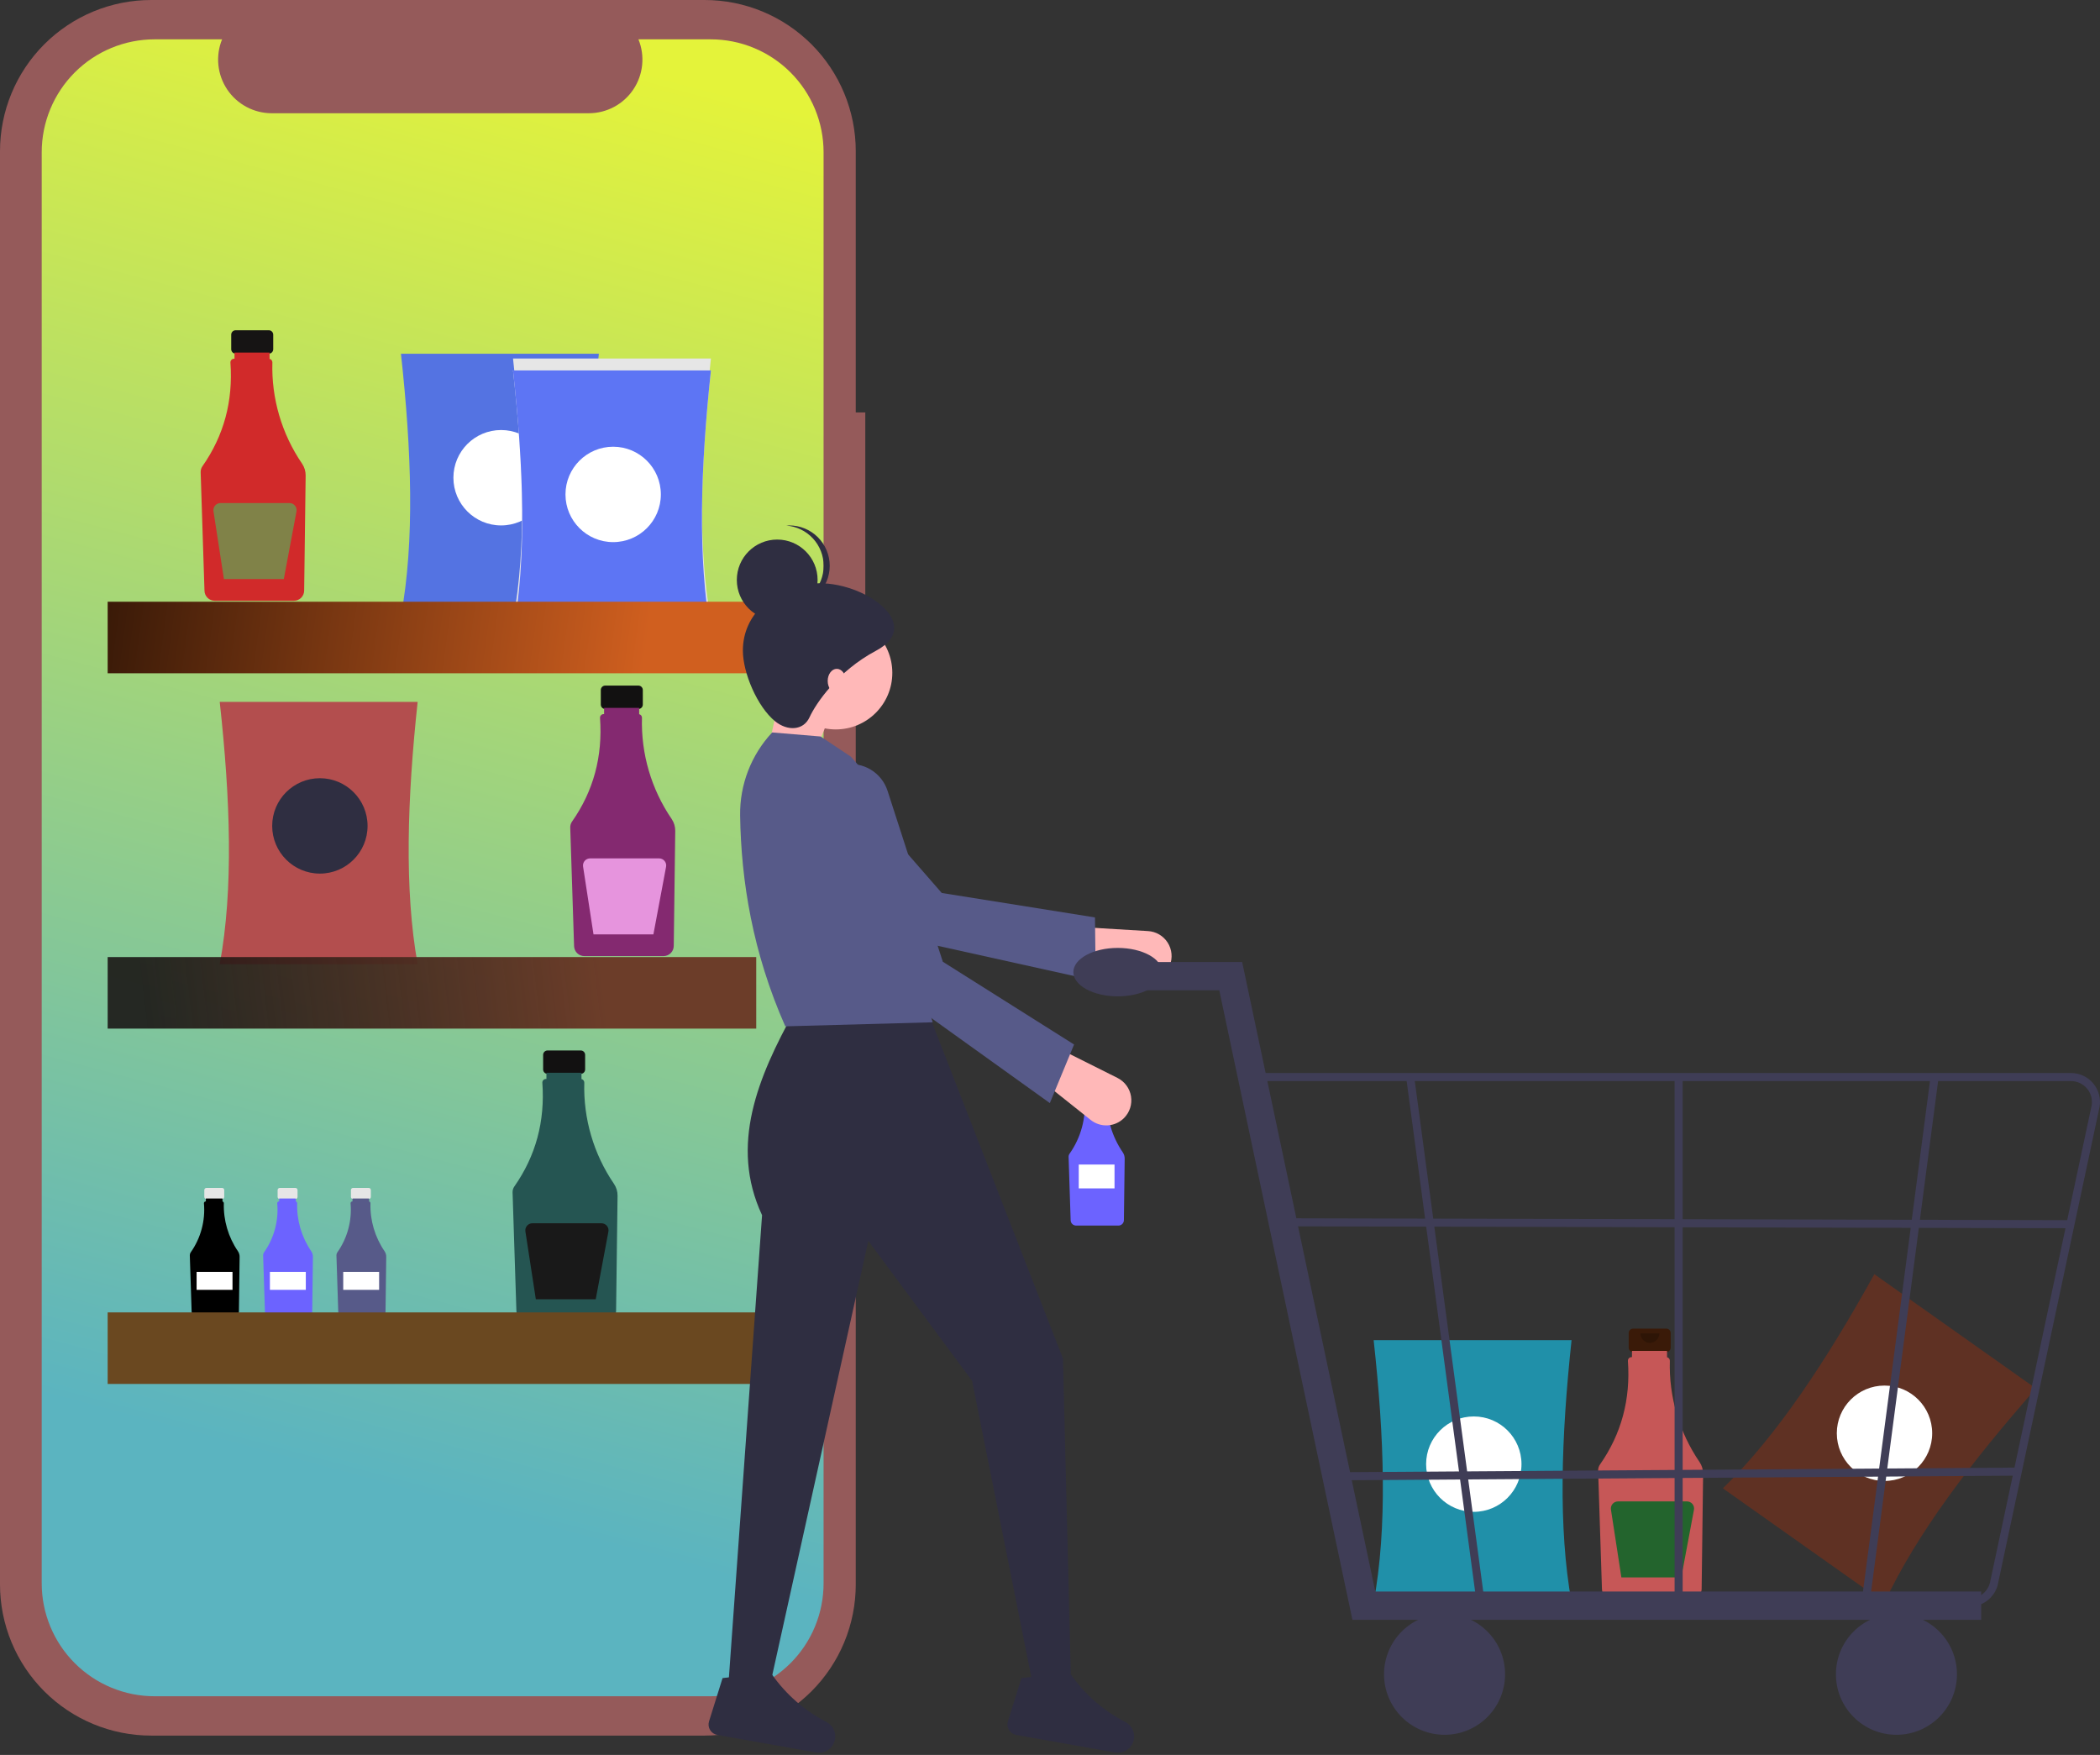 <svg width="888" height="742" viewBox="0 0 888 742" fill="none" xmlns="http://www.w3.org/2000/svg">
<rect x="0" y="0" width="888" height="742" fill="#333333" stroke="none"/>
<g id="shopping 1">
<g clip-path="url(#clip0)">
<g id="fridge">
<path id="Vector" d="M365.896 174.38H361.864V63.927C361.864 55.532 360.211 47.219 356.998 39.463C353.785 31.707 349.077 24.66 343.14 18.724C337.204 12.788 330.157 8.079 322.401 4.866C314.645 1.653 306.332 -5.67817e-05 297.937 -3.05173e-05H63.927C55.532 -5.67817e-05 47.219 1.653 39.463 4.866C31.707 8.079 24.66 12.788 18.724 18.724C12.788 24.66 8.079 31.707 4.866 39.463C1.653 47.219 -1.31322e-05 55.532 0 63.927V669.881C-7.87929e-06 678.276 1.654 686.589 4.866 694.345C8.079 702.101 12.788 709.148 18.724 715.084C24.66 721.021 31.707 725.729 39.463 728.942C47.219 732.155 55.532 733.808 63.927 733.808H297.937C306.332 733.808 314.645 732.155 322.401 728.942C330.157 725.729 337.204 721.021 343.14 715.084C349.077 709.148 353.785 702.101 356.998 694.345C360.211 686.589 361.864 678.276 361.864 669.881V253.003H365.896V174.38Z" fill="#955A5A"/>
<path id="Vector_2" d="M300.516 16.632H269.97C271.375 20.076 271.911 23.812 271.532 27.512C271.152 31.212 269.869 34.762 267.794 37.849C265.719 40.936 262.917 43.466 259.635 45.215C256.352 46.964 252.69 47.879 248.971 47.879H114.91C111.19 47.879 107.528 46.964 104.245 45.215C100.963 43.466 98.161 40.936 96.086 37.849C94.011 34.762 92.728 31.212 92.348 27.512C91.969 23.812 92.505 20.076 93.91 16.632H65.38C59.111 16.632 52.903 17.866 47.11 20.266C41.318 22.665 36.056 26.181 31.622 30.614C27.189 35.047 23.673 40.31 21.274 46.102C18.875 51.895 17.64 58.102 17.64 64.372V669.436C17.64 675.706 18.875 681.914 21.274 687.706C23.673 693.498 27.189 698.761 31.622 703.194C36.056 707.627 41.318 711.143 47.11 713.543C52.903 715.942 59.111 717.177 65.38 717.177H300.516C306.786 717.177 312.994 715.942 318.786 713.543C324.578 711.143 329.841 707.627 334.274 703.194C338.707 698.761 342.223 693.498 344.623 687.706C347.022 681.914 348.256 675.706 348.256 669.436V64.372C348.256 58.102 347.022 51.895 344.623 46.102C342.223 40.31 338.707 35.047 334.274 30.614C329.841 26.181 324.578 22.665 318.786 20.266C312.994 17.866 306.786 16.632 300.516 16.632V16.632Z" fill="url(#paint0_linear)"/>
<path id="Vector_3" d="M113.672 139.635H99.633C99.139 139.635 98.666 139.831 98.317 140.18C97.968 140.529 97.772 141.002 97.772 141.496V147.658C97.772 148.152 97.968 148.625 98.317 148.974C98.666 149.324 99.139 149.52 99.633 149.52H101.96V158.753H111.346V149.52H113.672C114.166 149.52 114.639 149.324 114.989 148.974C115.338 148.625 115.534 148.152 115.534 147.658V141.496C115.534 141.002 115.338 140.529 114.989 140.18C114.639 139.831 114.166 139.635 113.672 139.635V139.635Z" fill="#161414"/>
<path id="Vector_4" d="M127.734 196.032C119.136 183.45 114.741 168.47 115.177 153.238C115.185 152.887 115.071 152.543 114.855 152.266C114.638 151.989 114.332 151.796 113.989 151.719V149.056H99.162V151.682H98.958C98.554 151.683 98.167 151.843 97.882 152.129C97.597 152.415 97.438 152.802 97.438 153.205C97.438 153.242 97.44 153.279 97.442 153.316C98.61 169.599 94.666 184.202 85.609 197.124C85.088 197.866 84.822 198.758 84.85 199.665L86.471 249.816C86.51 250.935 86.98 251.995 87.782 252.776C88.584 253.556 89.656 253.997 90.776 254.006H124.313C125.445 253.997 126.529 253.546 127.333 252.75C128.138 251.953 128.599 250.874 128.62 249.742L129.245 201.049C129.263 199.262 128.736 197.512 127.734 196.032Z" fill="#D12A2A"/>
<path id="Vector_5" d="M122.425 212.69H93.234C92.802 212.69 92.375 212.784 91.982 212.964C91.589 213.145 91.24 213.408 90.959 213.736C90.678 214.064 90.471 214.449 90.352 214.864C90.233 215.28 90.206 215.716 90.272 216.143L94.683 244.816H120.013L125.371 216.24C125.452 215.807 125.437 215.361 125.326 214.935C125.216 214.509 125.013 214.112 124.731 213.773C124.45 213.434 124.098 213.162 123.699 212.975C123.301 212.787 122.866 212.69 122.425 212.69V212.69Z" fill="#808248"/>
<path id="Vector_6" d="M269.957 289.869H255.917C255.424 289.869 254.95 290.065 254.601 290.414C254.252 290.764 254.056 291.237 254.056 291.731V297.893C254.056 298.387 254.252 298.86 254.601 299.209C254.95 299.558 255.424 299.754 255.917 299.754H258.244V308.987H267.63V299.754H269.957C270.45 299.754 270.924 299.558 271.273 299.209C271.622 298.86 271.818 298.387 271.818 297.893V291.731C271.818 291.237 271.622 290.763 271.273 290.414C270.924 290.065 270.45 289.869 269.957 289.869Z" fill="#121111"/>
<path id="Vector_7" d="M284.019 346.266C275.42 333.685 271.025 318.705 271.462 303.473C271.47 303.121 271.355 302.778 271.139 302.501C270.922 302.224 270.617 302.031 270.274 301.954V299.291H255.446V301.917H255.242C255.042 301.917 254.844 301.956 254.66 302.033C254.475 302.11 254.308 302.222 254.167 302.364C254.026 302.505 253.914 302.673 253.837 302.858C253.761 303.042 253.722 303.24 253.722 303.44C253.722 303.477 253.724 303.514 253.727 303.551C254.895 319.834 250.95 334.436 241.893 347.358C241.372 348.101 241.106 348.993 241.134 349.899L242.756 400.051C242.795 401.169 243.264 402.23 244.066 403.01C244.868 403.791 245.941 404.232 247.06 404.241H280.597C281.729 404.232 282.813 403.781 283.617 402.984C284.422 402.188 284.884 401.109 284.904 399.977L285.529 351.284C285.547 349.497 285.021 347.746 284.019 346.266V346.266Z" fill="#842970"/>
<path id="Vector_8" d="M278.71 362.925H249.518C249.086 362.925 248.659 363.018 248.266 363.199C247.874 363.379 247.525 363.643 247.243 363.97C246.962 364.298 246.755 364.683 246.636 365.099C246.518 365.514 246.49 365.951 246.556 366.378L250.967 395.051H276.297L281.655 366.474C281.736 366.041 281.721 365.596 281.611 365.17C281.5 364.743 281.297 364.347 281.016 364.008C280.735 363.669 280.382 363.396 279.983 363.209C279.585 363.022 279.15 362.925 278.71 362.925H278.71Z" fill="#E694DD"/>
<path id="Vector_9" d="M93.935 502.257H87.275C87.041 502.257 86.817 502.35 86.651 502.515C86.486 502.681 86.393 502.906 86.393 503.14V506.063C86.393 506.297 86.486 506.521 86.651 506.687C86.817 506.853 87.041 506.946 87.275 506.946H88.379V511.325H92.831V506.946H93.935C94.169 506.946 94.394 506.853 94.559 506.687C94.725 506.521 94.818 506.297 94.818 506.063V503.14C94.818 502.906 94.725 502.681 94.559 502.515C94.394 502.35 94.169 502.257 93.935 502.257Z" fill="#E6E6E6"/>
<path id="Vector_10" d="M100.605 529.008C96.527 523.041 94.442 515.935 94.649 508.71C94.653 508.543 94.599 508.38 94.496 508.249C94.393 508.117 94.248 508.026 94.085 507.989V506.726H87.052V507.971H86.955C86.86 507.972 86.766 507.99 86.679 508.027C86.591 508.063 86.512 508.116 86.445 508.183C86.378 508.251 86.325 508.33 86.289 508.418C86.253 508.505 86.234 508.599 86.234 508.694C86.234 508.712 86.235 508.729 86.236 508.747C86.885 516.119 84.896 523.483 80.623 529.527C80.376 529.879 80.25 530.302 80.263 530.732L81.032 554.521C81.051 555.051 81.273 555.554 81.654 555.925C82.034 556.295 82.543 556.504 83.074 556.508H98.982C99.519 556.504 100.033 556.29 100.415 555.912C100.797 555.535 101.016 555.023 101.025 554.486L101.322 531.389C101.33 530.541 101.08 529.711 100.605 529.008V529.008Z" fill="black"/>
<path id="Vector_11" d="M98.316 537.753H83.137V545.343H98.316V537.753Z" fill="white"/>
<path id="Vector_12" d="M124.935 502.257H118.276C118.041 502.257 117.817 502.35 117.651 502.515C117.486 502.681 117.393 502.906 117.393 503.14V506.063C117.393 506.297 117.486 506.521 117.651 506.687C117.817 506.853 118.041 506.946 118.276 506.946H119.379V511.325H123.831V506.946H124.935C125.169 506.946 125.394 506.853 125.559 506.687C125.725 506.521 125.818 506.297 125.818 506.063V503.14C125.818 502.906 125.725 502.681 125.559 502.515C125.394 502.35 125.169 502.257 124.935 502.257Z" fill="#E6E6E6"/>
<path id="Vector_13" d="M131.605 529.008C127.527 523.041 125.442 515.935 125.649 508.71C125.653 508.543 125.599 508.38 125.496 508.249C125.393 508.117 125.248 508.026 125.085 507.989V506.726H118.052V507.971H117.955C117.86 507.972 117.767 507.99 117.679 508.027C117.591 508.063 117.512 508.116 117.445 508.183C117.378 508.251 117.325 508.33 117.289 508.418C117.253 508.505 117.234 508.599 117.234 508.694C117.234 508.712 117.235 508.729 117.236 508.747C117.886 516.119 115.896 523.483 111.623 529.527C111.376 529.879 111.25 530.302 111.263 530.732L112.032 554.521C112.051 555.051 112.273 555.554 112.654 555.925C113.034 556.295 113.543 556.504 114.074 556.508H129.982C130.519 556.504 131.033 556.29 131.415 555.912C131.797 555.535 132.016 555.023 132.025 554.486L132.322 531.389C132.33 530.541 132.081 529.711 131.605 529.008Z" fill="#6C63FF"/>
<path id="Vector_14" d="M129.316 537.753H114.137V545.343H129.316V537.753Z" fill="white"/>
<path id="Vector_15" d="M155.935 502.257H149.276C149.041 502.257 148.817 502.35 148.651 502.515C148.486 502.681 148.393 502.906 148.393 503.14V506.063C148.393 506.297 148.486 506.521 148.651 506.687C148.817 506.853 149.041 506.946 149.276 506.946H150.379V511.325H154.831V506.946H155.935C156.169 506.946 156.394 506.853 156.559 506.687C156.725 506.521 156.818 506.297 156.818 506.063V503.14C156.818 502.906 156.725 502.681 156.559 502.515C156.394 502.35 156.169 502.257 155.935 502.257Z" fill="#E6E6E6"/>
<path id="Vector_16" d="M162.605 529.008C158.527 523.041 156.442 515.935 156.649 508.71C156.653 508.543 156.599 508.38 156.496 508.249C156.393 508.117 156.248 508.026 156.085 507.989V506.726H149.052V507.971H148.955C148.86 507.972 148.767 507.99 148.679 508.027C148.591 508.063 148.512 508.116 148.445 508.183C148.378 508.251 148.325 508.33 148.289 508.418C148.253 508.505 148.234 508.599 148.234 508.694C148.234 508.712 148.235 508.729 148.236 508.747C148.886 516.119 146.896 523.483 142.623 529.527C142.376 529.879 142.25 530.302 142.263 530.732L143.032 554.521C143.051 555.051 143.273 555.554 143.654 555.925C144.034 556.295 144.543 556.504 145.074 556.508H160.982C161.519 556.504 162.033 556.29 162.415 555.912C162.797 555.535 163.016 555.023 163.025 554.486L163.322 531.389C163.33 530.541 163.081 529.711 162.605 529.008Z" fill="#575A89"/>
<path id="Vector_17" d="M160.316 537.753H145.137V545.343H160.316V537.753Z" fill="white"/>
<path id="Vector_18" d="M245.567 444.137H231.528C231.284 444.137 231.042 444.185 230.816 444.279C230.59 444.372 230.385 444.509 230.212 444.682C230.039 444.855 229.902 445.06 229.808 445.286C229.715 445.512 229.667 445.754 229.667 445.998V452.161C229.667 452.654 229.863 453.128 230.212 453.477C230.561 453.826 231.034 454.022 231.528 454.022H233.855V463.255H243.241V454.022H245.567C246.061 454.022 246.534 453.826 246.883 453.477C247.232 453.128 247.429 452.654 247.429 452.161V445.998C247.429 445.754 247.38 445.512 247.287 445.286C247.193 445.06 247.056 444.855 246.883 444.682C246.711 444.509 246.505 444.372 246.28 444.279C246.054 444.185 245.812 444.137 245.567 444.137V444.137Z" fill="#121111"/>
<path id="Vector_19" d="M259.629 500.534C251.031 487.953 246.636 472.973 247.072 457.74C247.08 457.389 246.966 457.046 246.749 456.769C246.533 456.492 246.227 456.298 245.884 456.221V453.559H231.057V456.184H230.852C230.653 456.185 230.455 456.224 230.27 456.301C230.086 456.378 229.918 456.49 229.777 456.631C229.636 456.773 229.524 456.941 229.448 457.125C229.372 457.31 229.333 457.508 229.333 457.708C229.333 457.745 229.334 457.782 229.337 457.818C230.505 474.102 226.561 488.704 217.504 501.626C216.983 502.369 216.716 503.26 216.745 504.167L218.366 554.318C218.405 555.437 218.875 556.497 219.677 557.278C220.479 558.059 221.551 558.5 222.671 558.508H256.208C257.34 558.499 258.424 558.048 259.228 557.252C260.032 556.455 260.494 555.376 260.515 554.244L261.14 505.552C261.158 503.764 260.631 502.014 259.629 500.534Z" fill="#255552"/>
<path id="Vector_20" d="M254.32 517.193H225.129C224.696 517.193 224.269 517.286 223.877 517.466C223.484 517.647 223.135 517.91 222.854 518.238C222.573 518.566 222.365 518.951 222.247 519.367C222.128 519.782 222.101 520.218 222.166 520.645L226.578 549.319H251.908L257.266 520.742C257.347 520.309 257.332 519.864 257.221 519.438C257.111 519.011 256.908 518.615 256.626 518.276C256.345 517.937 255.993 517.664 255.594 517.477C255.195 517.29 254.76 517.193 254.32 517.193V517.193Z" fill="#181212" fill-opacity="0.88"/>
<path id="Vector_21" d="M253.232 260.462H169.544C175.395 228.829 174.049 190.631 169.544 149.551H253.232C248.847 190.631 247.536 228.829 253.232 260.462Z" fill="#5473E2"/>
<path id="Vector_22" d="M211.892 222.148C223.029 222.148 232.058 213.119 232.058 201.982C232.058 190.845 223.029 181.816 211.892 181.816C200.755 181.816 191.726 190.845 191.726 201.982C191.726 213.119 200.755 222.148 211.892 222.148Z" fill="white"/>
<path id="Vector_23" d="M176.602 407.672H92.914C98.765 376.039 97.419 337.84 92.914 296.761H176.602C172.217 337.841 170.907 376.039 176.602 407.672Z" fill="#B34E4E"/>
<path id="Vector_24" d="M135.262 369.357C146.399 369.357 155.428 360.329 155.428 349.192C155.428 338.054 146.399 329.026 135.262 329.026C124.125 329.026 115.097 338.054 115.097 349.192C115.097 360.329 124.125 369.357 135.262 369.357Z" fill="#2F2E41"/>
<path id="Vector_25" d="M300.621 267.52H216.933C222.784 235.887 221.438 197.689 216.933 156.609H300.621C296.236 197.689 294.926 235.887 300.621 267.52Z" fill="#E6E6E6"/>
<path id="Vector_26" d="M259.281 229.206C270.419 229.206 279.447 220.177 279.447 209.04C279.447 197.903 270.419 188.874 259.281 188.874C248.144 188.874 239.116 197.903 239.116 209.04C239.116 220.177 248.144 229.206 259.281 229.206Z" fill="white"/>
<path id="Vector_27" d="M300.621 262.479H216.933C222.784 230.846 221.438 192.647 216.933 151.568H300.621C296.236 192.647 294.926 230.846 300.621 262.479Z" fill="#E6E6E6"/>
<path id="Vector_28" d="M259.281 224.164C270.419 224.164 279.447 215.136 279.447 203.998C279.447 192.861 270.419 183.833 259.281 183.833C248.144 183.833 239.116 192.861 239.116 203.998C239.116 215.136 248.144 224.164 259.281 224.164Z" fill="white"/>
<path id="Vector_29" d="M300.621 267.52H216.933C222.784 235.887 221.438 197.689 216.933 156.609H300.621C296.236 197.689 294.926 235.887 300.621 267.52Z" fill="#5D75F4"/>
<path id="Vector_30" d="M259.281 229.206C270.419 229.206 279.447 220.177 279.447 209.04C279.447 197.903 270.419 188.874 259.281 188.874C248.144 188.874 239.116 197.903 239.116 209.04C239.116 220.177 248.144 229.206 259.281 229.206Z" fill="white"/>
<path id="Vector_31" d="M319.779 254.413H45.525V284.661H319.779V254.413Z" fill="url(#paint1_linear)"/>
<path id="Vector_32" d="M319.779 404.647H45.525V434.896H319.779V404.647Z" fill="url(#paint2_linear)"/>
<path id="Vector_33" d="M319.779 554.882H45.525V585.13H319.779V554.882Z" fill="#6A4820"/>
</g>
<path id="Vector_34" d="M467.262 457.078H459.762C459.499 457.078 459.246 457.183 459.059 457.369C458.873 457.556 458.768 457.809 458.768 458.073V461.365C458.768 461.495 458.794 461.624 458.844 461.745C458.894 461.866 458.967 461.975 459.059 462.068C459.152 462.16 459.261 462.233 459.382 462.283C459.503 462.333 459.632 462.359 459.762 462.359H461.005V467.291H466.02V462.359H467.262C467.526 462.359 467.779 462.254 467.965 462.068C468.152 461.881 468.257 461.628 468.257 461.365V458.073C468.257 457.809 468.152 457.556 467.965 457.369C467.779 457.183 467.526 457.078 467.262 457.078V457.078Z" fill="#E6E6E6"/>
<path id="Vector_35" d="M474.774 487.206C470.181 480.485 467.833 472.483 468.066 464.345C468.071 464.158 468.01 463.974 467.894 463.826C467.778 463.678 467.615 463.575 467.432 463.534V462.111H459.511V463.514H459.402C459.295 463.514 459.189 463.535 459.091 463.576C458.992 463.617 458.903 463.677 458.827 463.753C458.752 463.828 458.692 463.918 458.651 464.017C458.611 464.115 458.59 464.221 458.59 464.328C458.59 464.348 458.591 464.367 458.592 464.387C459.323 472.69 457.083 480.984 452.271 487.79C451.992 488.186 451.85 488.663 451.865 489.147L452.731 515.939C452.752 516.536 453.003 517.103 453.431 517.52C453.86 517.937 454.433 518.172 455.031 518.177H472.947C473.551 518.172 474.13 517.931 474.56 517.506C474.99 517.08 475.237 516.504 475.248 515.899L475.581 489.887C475.591 488.932 475.31 487.997 474.774 487.206V487.206Z" fill="#6C63FF"/>
<path id="Vector_36" opacity="0.2" d="M465.699 458.151C465.699 458.72 465.473 459.265 465.071 459.668C464.668 460.07 464.123 460.296 463.554 460.296C462.985 460.296 462.439 460.07 462.037 459.668C461.634 459.265 461.408 458.72 461.408 458.151" fill="black"/>
<path id="Vector_37" d="M471.285 492.368H456.161V502.451H471.285V492.368Z" fill="white"/>
<path id="Vector_38" d="M322.243 328.466L341.03 326.758L352.986 297.724L331.637 285.768L322.243 328.466Z" fill="#FFB8B8"/>
<path id="Vector_39" d="M494.66 408.174C495.285 406.616 495.531 404.932 495.377 403.26C495.223 401.589 494.674 399.978 493.775 398.56C492.876 397.143 491.654 395.959 490.208 395.106C488.762 394.254 487.134 393.757 485.459 393.657L456.289 391.918L451.994 406.2L482.023 414.447C484.532 415.136 487.207 414.878 489.538 413.721C491.869 412.564 493.692 410.589 494.66 408.174V408.174Z" fill="#FFB8B8"/>
<path id="Vector_40" d="M463.339 414.687L463.018 387.887L398.225 377.549L348.31 320.301C345.712 317.323 342.124 315.386 338.209 314.851C334.293 314.316 330.317 315.217 327.015 317.389C325.016 318.704 323.331 320.442 322.077 322.481C320.824 324.519 320.034 326.807 319.762 329.184C319.491 331.562 319.745 333.97 320.506 336.238C321.268 338.506 322.518 340.579 324.169 342.311L365.349 392.989L463.339 414.687Z" fill="#575A89"/>
<g id="leg">
<path id="Vector_41" d="M307.726 716.167H324.805L367.168 524.633L411.055 583.802L436.674 711.897H452.9L449.484 574.408L392.268 427.526H335.906C320.504 455.401 308.422 484.135 322.243 513.777L307.726 716.167Z" fill="#2F2E41"/>
<path id="Vector_42" d="M426.204 727.8C426.016 728.405 425.958 729.042 426.035 729.671C426.111 730.299 426.321 730.904 426.65 731.445C426.979 731.986 427.419 732.451 427.942 732.808C428.464 733.166 429.057 733.408 429.68 733.519L471.473 740.935C473.125 741.237 474.83 740.925 476.267 740.057C477.704 739.189 478.773 737.825 479.274 736.222V736.222C479.761 734.691 479.693 733.037 479.082 731.551C478.471 730.065 477.355 728.842 475.932 728.096C466.742 723.378 458.834 716.502 452.884 708.058C448.29 712.335 443.156 711.933 437.705 708.781L431.922 709.504L426.204 727.8Z" fill="#2F2E41"/>
<path id="Vector_43" d="M299.818 727.8C299.629 728.405 299.571 729.042 299.648 729.671C299.724 730.299 299.934 730.904 300.263 731.445C300.592 731.986 301.032 732.451 301.555 732.808C302.077 733.166 302.67 733.408 303.293 733.519L345.086 740.935C346.738 741.237 348.443 740.925 349.88 740.057C351.317 739.189 352.386 737.825 352.887 736.222V736.222C353.374 734.691 353.306 733.037 352.695 731.551C352.084 730.065 350.969 728.842 349.545 728.096C340.356 723.378 332.447 716.502 326.497 708.058C321.903 712.335 316.769 711.933 311.318 708.781L305.535 709.504L299.818 727.8Z" fill="#2F2E41"/>
</g>
<path id="Vector_44" d="M353.413 308.398C366.618 308.398 377.324 297.693 377.324 284.487C377.324 271.281 366.618 260.576 353.413 260.576C340.207 260.576 329.502 271.281 329.502 284.487C329.502 297.693 340.207 308.398 353.413 308.398Z" fill="#FFB8B8"/>
<path id="Vector_45" d="M332.064 433.931L394.403 432.223L376.095 374.604C387.473 356.364 376.022 338.144 359.817 319.927L347.008 311.387L326.513 309.679C317.639 319.174 312.784 331.735 312.964 344.73C313.369 372.556 318.297 402.848 332.064 433.931Z" fill="#575A89"/>
<path id="Vector_46" d="M475.291 472.716C476.479 471.529 477.367 470.077 477.883 468.48C478.399 466.883 478.528 465.186 478.259 463.529C477.991 461.872 477.333 460.303 476.339 458.95C475.345 457.598 474.043 456.501 472.542 455.75L446.409 442.675L436.841 454.116L461.205 473.511C463.241 475.132 465.802 475.947 468.4 475.8C470.998 475.653 473.451 474.555 475.291 472.716V472.716Z" fill="#FFB8B8"/>
<path id="Vector_47" d="M443.933 466.382L454.181 441.617L398.679 406.623L375.309 334.355C374.093 330.595 371.555 327.403 368.166 325.371C364.777 323.338 360.766 322.603 356.877 323.301V323.301C354.522 323.724 352.288 324.658 350.334 326.039C348.38 327.42 346.753 329.213 345.569 331.292C344.384 333.371 343.67 335.684 343.478 338.069C343.286 340.454 343.619 342.852 344.456 345.094L362.379 407.885L443.933 466.382Z" fill="#575A89"/>
<path id="Vector_48" d="M314.13 275.093C314.13 284.397 320.173 298.806 327.794 304.982C332.922 309.138 339.698 308.963 342.311 303.274C344.991 297.439 354.231 283.722 370.492 275.093C392.17 263.591 362.804 243.912 342.311 246.913C326.911 249.167 314.13 259.53 314.13 275.093Z" fill="#2F2E41"/>
<path id="Vector_49" d="M328.648 262.284C338.08 262.284 345.727 254.637 345.727 245.205C345.727 235.772 338.08 228.125 328.648 228.125C319.215 228.125 311.568 235.772 311.568 245.205C311.568 254.637 319.215 262.284 328.648 262.284Z" fill="#2F2E41"/>
<path id="Vector_50" d="M348.289 239.227C348.287 234.921 346.658 230.775 343.728 227.62C340.799 224.464 336.784 222.533 332.491 222.212C332.915 222.181 333.339 222.148 333.771 222.148C338.301 222.148 342.645 223.947 345.848 227.15C349.051 230.353 350.851 234.697 350.851 239.227C350.851 243.757 349.051 248.101 345.848 251.304C342.645 254.507 338.301 256.306 333.771 256.306C333.339 256.306 332.915 256.273 332.491 256.242C336.784 255.921 340.799 253.99 343.728 250.834C346.658 247.679 348.287 243.533 348.289 239.227Z" fill="#2F2E41"/>
<path id="Vector_51" d="M353.84 293.027C355.962 293.027 357.682 290.733 357.682 287.903C357.682 285.073 355.962 282.779 353.84 282.779C351.717 282.779 349.997 285.073 349.997 287.903C349.997 290.733 351.717 293.027 353.84 293.027Z" fill="#FFB8B8"/>
<g id="wheelleft">
<path id="Vector_52" d="M610.841 733.468C624.975 733.468 636.432 722.01 636.432 707.877C636.432 693.743 624.975 682.285 610.841 682.285C596.707 682.285 585.25 693.743 585.25 707.877C585.25 722.01 596.707 733.468 610.841 733.468Z" fill="#3F3D56"/>
</g>
<g id="wheelright">
<path id="Vector_53" d="M801.923 733.468C816.057 733.468 827.515 722.01 827.515 707.877C827.515 693.743 816.057 682.285 801.923 682.285C787.79 682.285 776.332 693.743 776.332 707.877C776.332 722.01 787.79 733.468 801.923 733.468Z" fill="#3F3D56"/>
</g>
<g id="cart">
<path id="Vector_54" d="M796.855 677.599L728.53 629.273C751.573 606.826 772.532 574.862 792.576 538.722L860.9 587.048C833.599 618.054 810.471 648.484 796.855 677.599Z" fill="#5F3123"/>
<path id="Vector_55" d="M796.873 626.148C808.011 626.148 817.039 617.119 817.039 605.982C817.039 594.845 808.011 585.816 796.873 585.816C785.736 585.816 776.708 594.845 776.708 605.982C776.708 617.119 785.736 626.148 796.873 626.148Z" fill="white"/>
<path id="Vector_56" d="M704.602 561.742H690.563C690.069 561.742 689.596 561.938 689.247 562.287C688.898 562.636 688.702 563.109 688.702 563.603V569.765C688.702 570.259 688.898 570.733 689.247 571.082C689.596 571.431 690.069 571.627 690.563 571.627H692.89V580.86H702.276V571.627H704.602C705.096 571.627 705.569 571.431 705.919 571.082C706.268 570.733 706.464 570.259 706.464 569.765V563.603C706.464 563.109 706.268 562.636 705.919 562.287C705.569 561.938 705.096 561.742 704.602 561.742V561.742Z" fill="#3A1A08"/>
<path id="Vector_57" d="M718.664 618.139C710.066 605.557 705.671 590.578 706.107 575.345C706.115 574.994 706.001 574.65 705.785 574.373C705.568 574.097 705.262 573.903 704.919 573.826V571.163H690.092V573.789H689.888C689.688 573.789 689.49 573.829 689.305 573.906C689.121 573.982 688.953 574.095 688.812 574.236C688.671 574.378 688.559 574.545 688.483 574.73C688.407 574.915 688.368 575.113 688.368 575.312C688.368 575.349 688.37 575.386 688.372 575.423C689.54 591.707 685.596 606.309 676.539 619.231C676.018 619.973 675.751 620.865 675.78 621.772L677.401 671.923C677.44 673.042 677.91 674.102 678.712 674.883C679.514 675.664 680.586 676.104 681.706 676.113H715.243C716.375 676.104 717.459 675.653 718.263 674.857C719.068 674.06 719.529 672.981 719.55 671.849L720.175 623.156C720.193 621.369 719.666 619.619 718.664 618.139V618.139Z" fill="#C65757"/>
<path id="Vector_58" opacity="0.2" d="M701.676 563.75C701.676 564.815 701.253 565.836 700.5 566.589C699.746 567.342 698.725 567.766 697.66 567.766C696.595 567.766 695.574 567.342 694.82 566.589C694.067 565.836 693.644 564.815 693.644 563.75" fill="black"/>
<path id="Vector_59" d="M713.355 634.797H684.164C683.732 634.797 683.305 634.891 682.912 635.071C682.519 635.252 682.17 635.515 681.889 635.843C681.608 636.171 681.401 636.556 681.282 636.971C681.163 637.387 681.136 637.823 681.201 638.25L685.613 666.923H710.943L716.301 638.347C716.382 637.914 716.367 637.469 716.256 637.042C716.146 636.616 715.943 636.219 715.661 635.881C715.38 635.542 715.028 635.269 714.629 635.082C714.231 634.895 713.796 634.797 713.355 634.797V634.797Z" fill="#23642D"/>
<path id="Vector_60" d="M664.546 677.52H580.858C586.709 645.887 585.363 607.688 580.858 566.608H664.546C660.161 607.688 658.851 645.887 664.546 677.52Z" fill="#2090A9"/>
<path id="Vector_61" d="M623.206 639.205C634.344 639.205 643.372 630.177 643.372 619.039C643.372 607.902 634.344 598.874 623.206 598.874C612.069 598.874 603.041 607.902 603.041 619.039C603.041 630.177 612.069 639.205 623.206 639.205Z" fill="white"/>
<path id="Vector_62" d="M837.751 684.845H571.879L515.578 418.694H467.529V406.752H525.258L581.559 672.902H837.751V684.845Z" fill="#3F3D56"/>
<path id="Vector_63" d="M832.904 679.221H574.225L528.584 453.669H875.735C877.507 453.669 879.257 454.053 880.866 454.794C882.475 455.535 883.904 456.616 885.055 457.963C886.207 459.309 887.053 460.888 887.535 462.593C888.018 464.297 888.126 466.086 887.851 467.836L845.018 668.861C844.576 671.753 843.109 674.39 840.886 676.292C838.662 678.194 835.829 679.233 832.904 679.221V679.221ZM577.034 675.809H832.904C835.015 675.818 837.06 675.067 838.664 673.695C840.269 672.322 841.327 670.419 841.646 668.331L884.479 467.306C884.677 466.043 884.6 464.752 884.252 463.522C883.904 462.291 883.293 461.151 882.462 460.18C881.631 459.208 880.6 458.428 879.438 457.893C878.277 457.358 877.014 457.081 875.735 457.081H532.726L577.034 675.809Z" fill="#3F3D56"/>
<path id="Vector_64" d="M624.513 678.499L594.623 455.653L597.989 455.097L627.879 677.943L624.513 678.499Z" fill="#3F3D56"/>
<path id="Vector_65" d="M790.712 676.788L787.343 676.242L816.36 455.102L819.729 455.648L790.712 676.788Z" fill="#3F3D56"/>
<path id="Vector_66" d="M711.527 455.375H708.115V678.221H711.527V455.375Z" fill="#3F3D56"/>
<path id="Vector_67" d="M546.014 515.088L546.005 518.501L876.3 519.3L876.308 515.888L546.014 515.088Z" fill="#3F3D56"/>
<path id="Vector_68" d="M853 620.494L562.829 622.478L562.853 625.89L853.024 623.906L853 620.494Z" fill="#3F3D56"/>
<path id="Vector_69" d="M472.648 421.253C483.012 421.253 491.415 416.67 491.415 411.017C491.415 405.363 483.012 400.78 472.648 400.78C462.283 400.78 453.881 405.363 453.881 411.017C453.881 416.67 462.283 421.253 472.648 421.253Z" fill="#3F3D56"/>
</g>
</g>
</g>
<defs>
<linearGradient id="paint0_linear" x1="226" y1="17" x2="40" y2="717" gradientUnits="userSpaceOnUse">
<stop stop-color="#E4F33A"/>
<stop offset="0.839" stop-color="#5BB4C0"/>
</linearGradient>
<linearGradient id="paint1_linear" x1="272" y1="285" x2="46" y2="254" gradientUnits="userSpaceOnUse">
<stop stop-color="#D05F1F"/>
<stop offset="1" stop-color="#3A1A08"/>
</linearGradient>
<linearGradient id="paint2_linear" x1="254" y1="405" x2="61" y2="428" gradientUnits="userSpaceOnUse">
<stop stop-color="#6C3D29"/>
<stop offset="1" stop-color="#181212" stop-opacity="0.88"/>
</linearGradient>
<clipPath id="clip0">
<rect width="888" height="741.048" fill="white"/>
</clipPath>
</defs>
</svg>
